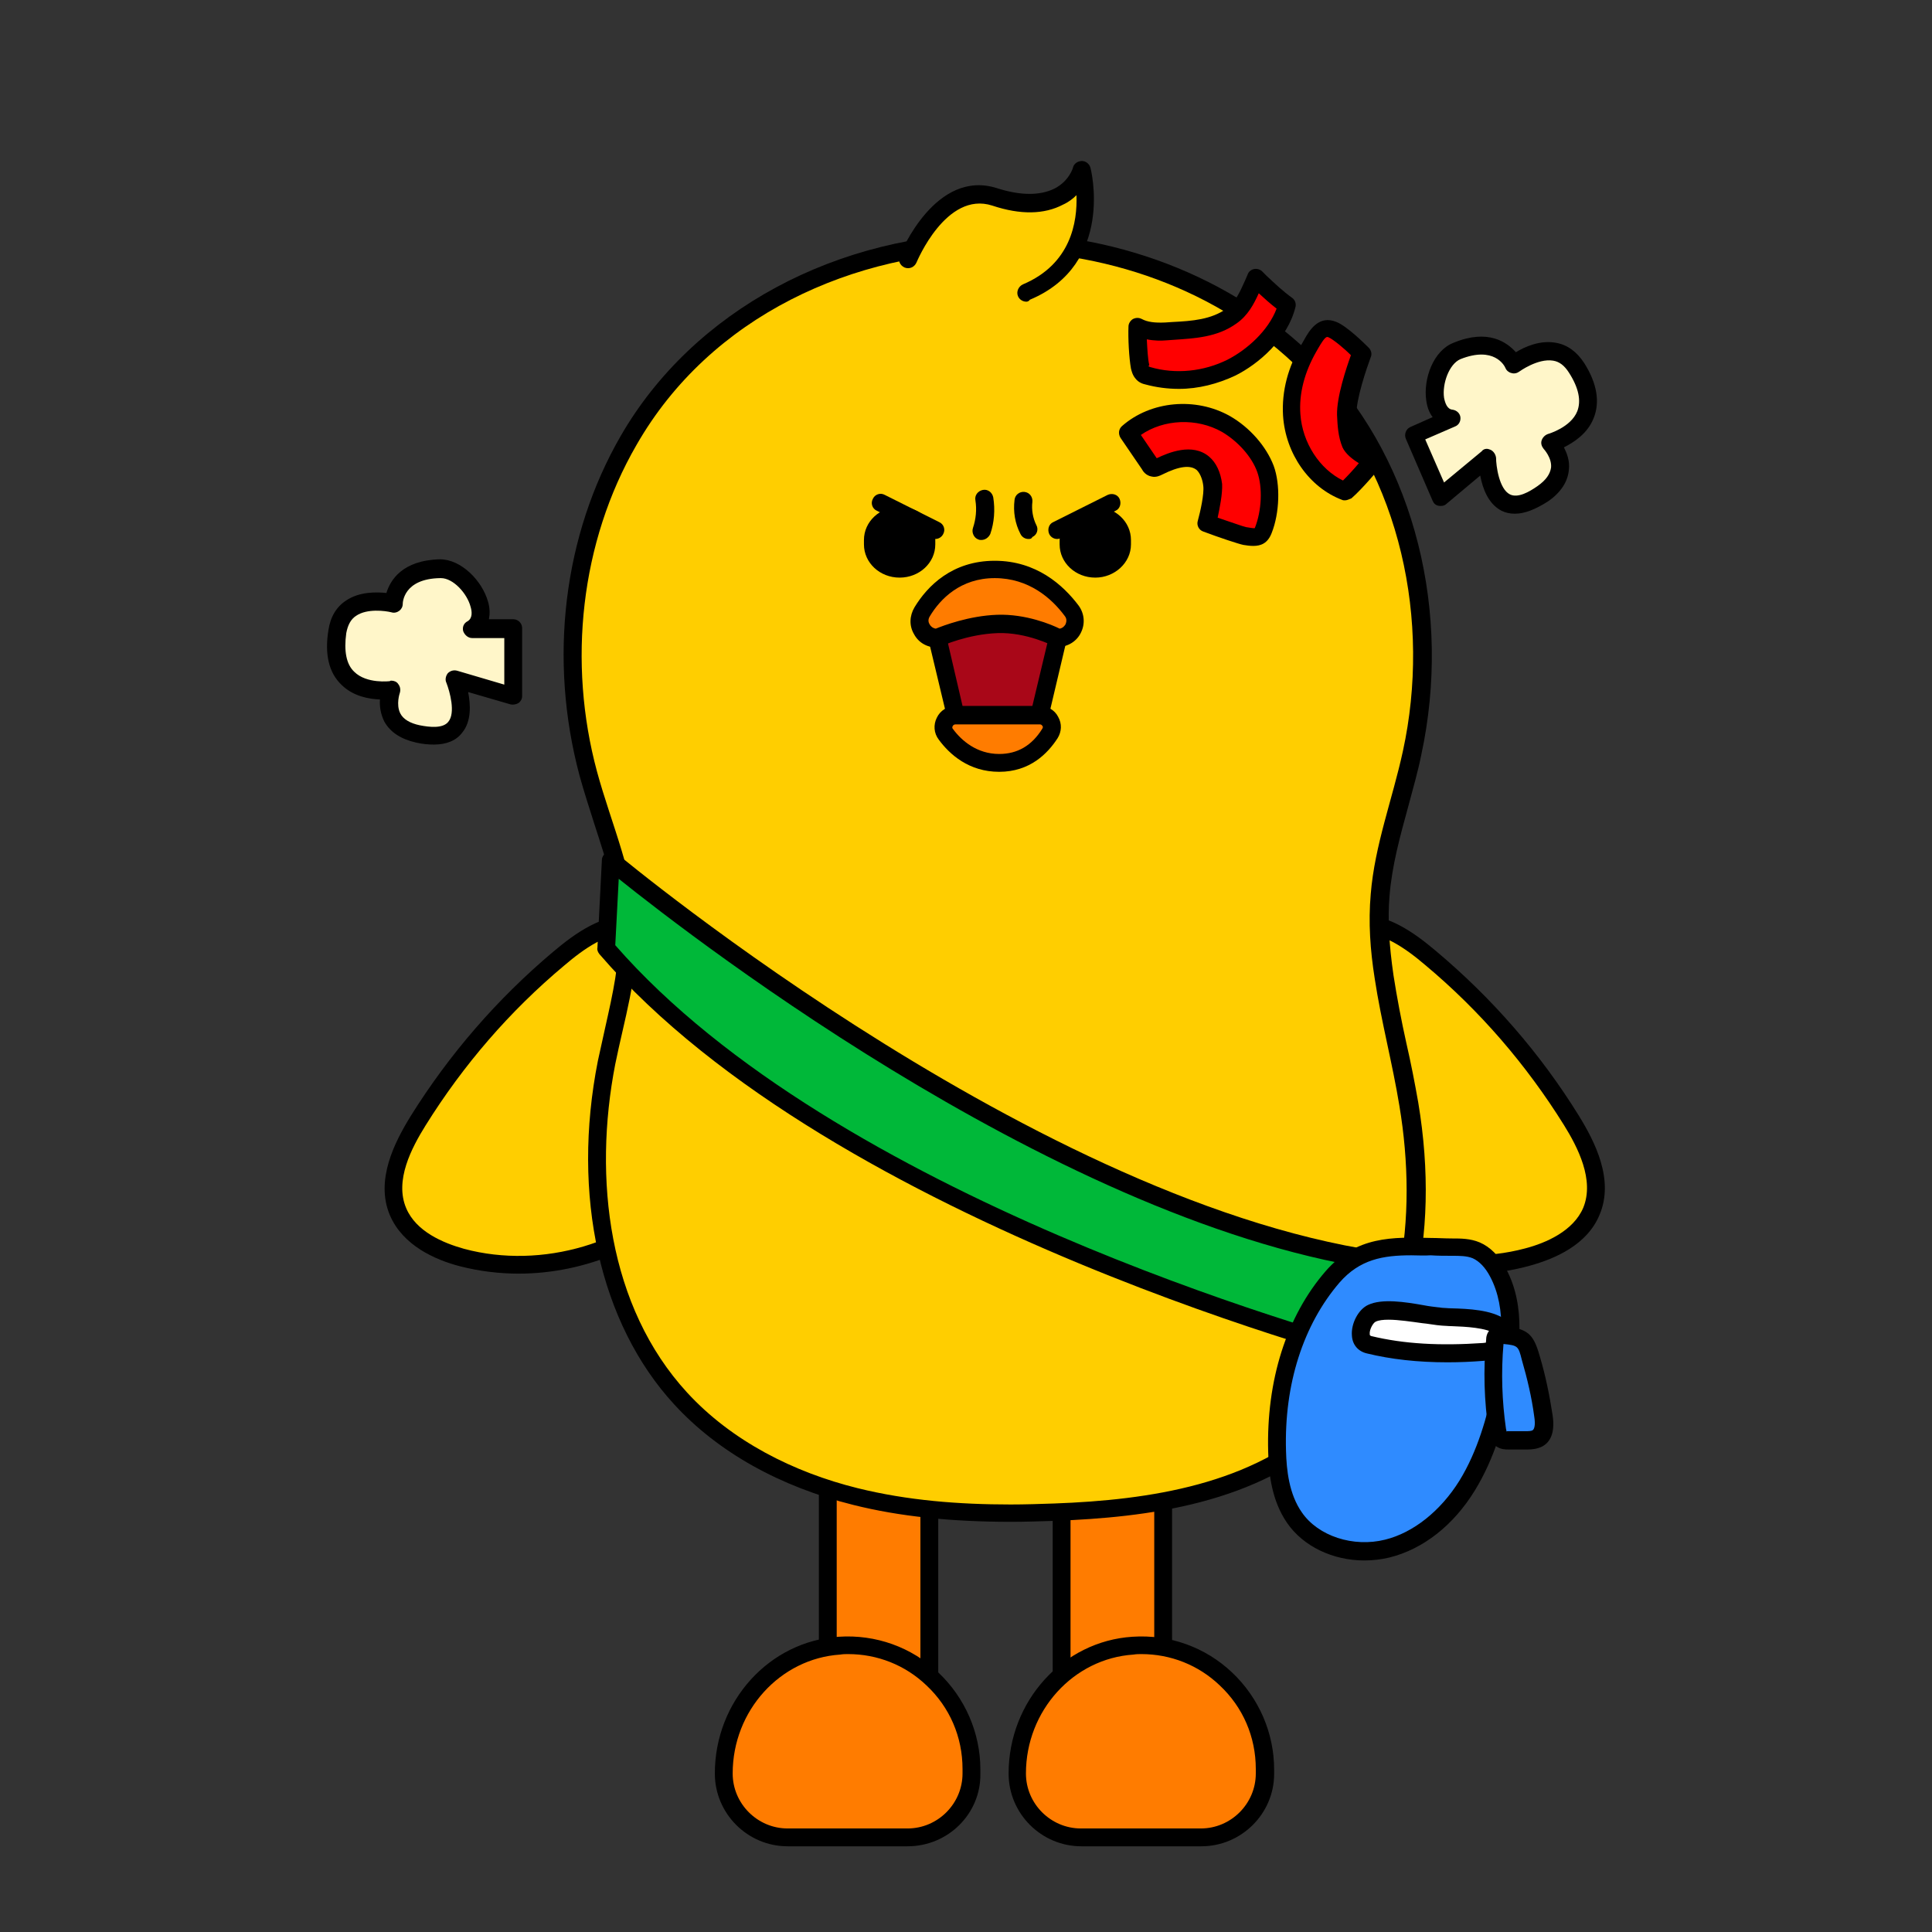 <?xml version="1.0" encoding="utf-8"?>
<!-- Generator: Adobe Illustrator 26.0.3, SVG Export Plug-In . SVG Version: 6.00 Build 0)  -->
<svg version="1.1" id="레이어_1" xmlns="http://www.w3.org/2000/svg" xmlns:xlink="http://www.w3.org/1999/xlink" x="0px"
	 y="0px" viewBox="0 0 390 390" style="enable-background:new 0 0 390 390;" xml:space="preserve">
<rect x="0" y="0" width="390" height="390" fill="#333333" stroke="none"/>
<style type="text/css">
	.st0{fill:#FF7C00;}
	.st1{fill:#FFCE00;}
	.st2{fill:#00B839;}
	.st3{fill:#2F8BFF;}
	.st4{fill:#FFFFFF;}
	.st5{fill-rule:evenodd;clip-rule:evenodd;}
	.st6{fill:none;}
	.st7{fill:#A90718;}
	.st8{fill:#FF0000;}
	.st9{fill:#FFF6C9;}
</style>
<g>
	<g>
		<rect x="167.1" y="274.5" class="st0" width="20.5" height="87.8"/>
		<path d="M189.4,364.1h-24.1v-91.4h24.1V364.1z M168.9,360.5h16.9v-84.2h-16.9V360.5z"/>
	</g>
	<g>
		<path class="st0" d="M196.2,357.1c0-14.4-12.1-25.9-26.7-25c-13.3,0.9-23.3,12.5-23.3,25.8l0,0c0,7.1,5.8,12.9,12.9,12.9h24.2
			c7.1,0,12.9-5.8,12.9-12.9L196.2,357.1L196.2,357.1z"/>
		<path d="M183.2,372.7H159c-8.1,0-14.7-6.6-14.7-14.7c0-14.6,11-26.7,25-27.6c7.5-0.5,14.7,2.1,20.1,7.2c5.4,5.1,8.5,12.2,8.5,19.6
			v0.9C198,366.1,191.4,372.7,183.2,372.7z M171.2,333.9c-0.5,0-1,0-1.6,0.1c-12.1,0.8-21.7,11.3-21.7,24c0,6.1,5,11.1,11.1,11.1
			h24.2c6.1,0,11.1-5,11.1-11.1v-0.9c0-6.5-2.6-12.5-7.3-16.9C182.7,336.1,177.1,333.9,171.2,333.9z"/>
	</g>
</g>
<g>
	<g>
		<rect x="214.3" y="272.8" class="st0" width="20.5" height="88"/>
		<path d="M236.6,362.7h-24.1V271h24.1V362.7z M216.1,359.1H233v-84.4h-16.9V359.1z"/>
	</g>
	<g>
		<path class="st0" d="M255.4,357.1c0-14.4-12.1-25.9-26.7-25c-13.3,0.9-23.3,12.5-23.3,25.8l0,0c0,7.1,5.8,12.9,12.9,12.9h24.2
			c7.1,0,12.9-5.8,12.9-12.9L255.4,357.1L255.4,357.1z"/>
		<path d="M242.5,372.7h-24.2c-8.1,0-14.7-6.6-14.7-14.7c0-14.6,11-26.7,25-27.6c7.5-0.5,14.7,2.1,20.1,7.2
			c5.4,5.1,8.5,12.2,8.5,19.6v0.9C257.2,366.1,250.6,372.7,242.5,372.7z M230.4,333.9c-0.5,0-1,0-1.6,0.1
			c-12.1,0.8-21.7,11.3-21.7,24c0,6.1,5,11.1,11.1,11.1h24.2c6.1,0,11.1-5,11.1-11.1v-0.9c0-6.5-2.6-12.5-7.3-16.9
			C241.9,336.1,236.3,333.9,230.4,333.9z"/>
	</g>
</g>
<g>
	<path class="st1" d="M128,186.5c-5.7-0.2-10.8,3.4-15.1,7c-11.1,9.3-20.7,20.4-28.4,32.7c-3.5,5.5-6.6,12.3-4.1,18.4
		c2.1,5,7.6,7.8,12.9,9.2c16.4,4.4,35-1.1,46.4-13.7"/>
	<path d="M104.7,257.1c-4,0-8-0.5-11.9-1.5c-5-1.3-11.5-4.2-14.1-10.3c-3-7.1,1-14.8,4.2-20c7.8-12.5,17.5-23.7,28.8-33.2
		c4.5-3.8,10-7.7,16.3-7.4c1,0,1.8,0.9,1.7,1.9c0,1-1,1.8-1.9,1.7c-5.2-0.2-9.9,3.2-13.9,6.6c-11,9.2-20.4,20.1-28,32.3
		c-2.8,4.5-6.3,11.1-3.9,16.7c2,4.7,7.4,7,11.7,8.2c15.7,4.2,33.7-1.1,44.6-13.2c0.7-0.7,1.8-0.8,2.6-0.1c0.7,0.7,0.8,1.8,0.1,2.6
		C131.9,251.4,118.2,257.1,104.7,257.1z"/>
</g>
<g>
	<path class="st1" d="M273.6,186.5c5.7-0.2,10.8,3.4,15.1,7c11.1,9.3,20.7,20.4,28.4,32.7c3.5,5.5,6.6,12.3,4.1,18.4
		c-2.1,5-7.6,7.8-12.9,9.2c-16.4,4.4-35-1.1-46.4-13.7"/>
	<path d="M296.9,257.1c-13.6,0-27.2-5.7-36.3-15.8c-0.7-0.7-0.6-1.9,0.1-2.6c0.7-0.7,1.9-0.6,2.6,0.1c10.9,12.1,28.9,17.4,44.6,13.2
		c4.2-1.1,9.7-3.5,11.7-8.2c2.3-5.6-1.1-12.2-3.9-16.7c-7.6-12.2-17-23.1-28-32.3c-4-3.4-8.8-6.8-13.9-6.6c-1.1,0.1-1.8-0.7-1.9-1.7
		s0.7-1.8,1.7-1.9c6.4-0.3,11.8,3.6,16.3,7.4c11.3,9.5,21,20.6,28.8,33.2c3.2,5.2,7.2,12.9,4.2,20c-2.5,6.1-9,8.9-14.1,10.3
		C304.9,256.6,300.9,257.1,296.9,257.1z"/>
</g>
<g>
	<g>
		<path class="st1" d="M204,305.4c-12,0-22.3-1.1-31.4-3.4c-14.5-3.6-26.7-10.5-35.3-19.8c-14.6-15.9-20.2-41.2-14.9-67.8
			c0.4-2.3,1-4.5,1.5-6.8c1.5-6.5,3-13.1,2.8-19.7c-0.2-7.5-2.5-14.6-4.9-22.1c-1-3.2-2.1-6.5-3-9.7c-6.2-23-3.2-47.5,8.1-67.2
			c14.2-24.7,42.7-40.1,74.4-40.1c25.1,0,48.6,9.6,64.4,26.5c18,19.2,25.4,48.5,19.3,76.7c-0.7,3.4-1.7,6.9-2.6,10.2
			c-1.6,6-3.4,12.2-3.9,18.4c-0.4,5-0.2,10.2,0.8,16.6c0.7,4.6,1.7,9.3,2.6,13.8c0.8,3.9,1.7,7.9,2.3,11.9
			c4.5,27-1.3,50.6-15.9,64.5c-15.3,14.6-37.7,17.2-55.5,17.8C209.9,305.4,206.9,305.4,204,305.4L204,305.4z"/>
	</g>
	<g>
		<path d="M201.3,50.7c23.4,0,46.8,8.6,63.1,25.9c18.4,19.6,24.5,48.8,18.8,75c-2.1,9.7-5.7,19-6.5,28.9c-0.5,5.7-0.1,11.3,0.8,17
			c1.3,8.6,3.6,17.2,5,25.8c3.7,22.2,0.9,47.4-15.4,62.9c-14.1,13.4-34.9,16.6-54.3,17.3c-2.9,0.1-5.9,0.2-8.8,0.2
			c-10.4,0-20.8-0.8-30.9-3.3c-12.9-3.2-25.4-9.5-34.4-19.3c-15.9-17.3-19-43.2-14.5-66.3c1.8-8.9,4.6-17.8,4.3-26.9
			c-0.3-11.1-5.1-21.5-8-32.2c-5.9-21.9-3.4-46.2,8-65.9C143.4,63.8,172.3,50.7,201.3,50.7 M201.3,47c-32.3,0-61.4,15.7-76,41
			c-11.6,20.1-14.6,45.1-8.3,68.6c0.9,3.3,2,6.6,3,9.8c2.4,7.4,4.7,14.3,4.9,21.6c0.2,6.4-1.2,12.6-2.7,19.3c-0.5,2.3-1,4.6-1.5,6.8
			c-5.4,27.2,0.4,53.1,15.4,69.4c8.8,9.6,21.3,16.6,36.2,20.3c9.2,2.3,19.6,3.4,31.8,3.4c2.8,0,5.8-0.1,9-0.2
			c18.1-0.7,41-3.3,56.7-18.3c15.1-14.4,21.1-38.5,16.5-66.1c-0.7-4-1.5-8.1-2.4-12c-1-4.5-1.9-9.2-2.6-13.7
			c-0.9-6.2-1.2-11.3-0.8-16.1c0.5-6.1,2.1-11.9,3.8-18.1c0.9-3.4,1.9-6.8,2.6-10.3c6.2-28.7-1.3-58.7-19.7-78.3
			C250.9,56.9,226.9,47,201.3,47L201.3,47z"/>
	</g>
</g>
<g>
	<g>
		<path class="st2" d="M123.2,173.8c0,0,88.8,74.7,161.5,81.5c0,0-0.9,13.7-4.6,19.2c0,0-110-27.6-157.8-83L123.2,173.8z"/>
		<path d="M280.1,276.3c-0.1,0-0.3,0-0.4-0.1c-1.1-0.3-111.1-28.3-158.7-83.6c-0.3-0.4-0.5-0.8-0.4-1.3l0.9-17.7
			c0-0.7,0.5-1.3,1.1-1.6s1.4-0.2,1.9,0.3c0.9,0.7,89.2,74.4,160.5,81.1c1,0.1,1.7,0.9,1.6,1.9c0,0.6-1,14.3-4.9,20.1
			C281.3,276,280.7,276.3,280.1,276.3z M124.2,190.8c44.3,50.8,142.5,78.2,155.1,81.6c2-4,3.1-11.3,3.5-15.5
			c-64.9-7.1-142.3-67-157.9-79.5L124.2,190.8z"/>
	</g>
	<g>
		<path class="st3" d="M293.1,251.8c1.7,0,3.4,0,4.9,0.7c2,0.8,3.4,2.6,4.4,4.5c3.7,7,2.6,15.6,0.9,23.4c-1.5,6.8-3.5,13.7-7.2,19.6
			c-3.7,6-9.3,11-16.1,12.7c-6.8,1.7-14.7-0.5-18.7-6.3c-2.7-3.8-3.3-8.7-3.5-13.4c-0.4-12.6,2.9-25.7,11.2-35.3
			C275.7,250.1,283.8,251.8,293.1,251.8z"/>
		<path d="M275.4,315c-6.3,0-12.3-2.8-15.6-7.6c-3.1-4.5-3.7-10-3.8-14.3c-0.4-14.4,3.7-27.4,11.6-36.5c6.2-7.1,13.5-6.9,21.3-6.7
			c1.4,0,2.7,0.1,4.2,0.1l0,0c1.8,0,3.7,0,5.6,0.8c2.1,0.9,3.9,2.7,5.3,5.3c4.1,7.6,2.8,16.7,1.1,24.6c-1.4,6.4-3.4,13.7-7.4,20.2
			c-4.3,7-10.4,11.8-17.2,13.5C278.8,314.8,277.1,315,275.4,315z M284.9,253.4c-5.7,0-10.4,0.8-14.5,5.5c-7.3,8.5-11.2,20.5-10.8,34
			c0.1,3.8,0.6,8.7,3.2,12.4c3.3,4.8,10.4,7.1,16.8,5.5c5.7-1.4,11.2-5.8,15-11.9c3.7-6,5.6-13,6.9-19.1c1.6-7.2,2.8-15.5-0.7-22.1
			c-1-1.9-2.2-3.1-3.5-3.7c-1.2-0.5-2.7-0.5-4.2-0.5c-1.4,0-2.9,0-4.3-0.1C287.5,253.5,286.1,253.4,284.9,253.4z"/>
	</g>
	<g>
		<path class="st4" d="M290.2,265.7c-3.8-0.4-10.2-2-13.2-0.6c-2.1,0.9-3.6,5.6-0.6,6.3c7.5,1.8,15.4,2,23.1,1.5
			c2.9-0.2,6.9-2.6,3.4-5.1c-2.8-2-8.6-1.8-11.8-2C290.8,265.8,290.5,265.8,290.2,265.7z"/>
		<path d="M292.2,275c-6,0-11.4-0.6-16.3-1.8c-1.7-0.4-2.9-1.7-3-3.6c-0.2-2.4,1.3-5.3,3.3-6.2c2.8-1.3,7.4-0.6,11.3,0.1
			c1,0.2,2,0.3,2.8,0.4l0,0c0.3,0,0.6,0.1,0.8,0.1c0.5,0,1.2,0.1,1.8,0.1c3.6,0.1,8.1,0.3,10.9,2.2c2.3,1.7,2.3,3.5,2,4.4
			c-0.7,2.3-3.7,3.8-6.3,4C297,274.9,294.6,275,292.2,275z M280.3,266.4c-1.1,0-2,0.1-2.6,0.4c-0.5,0.2-1.3,1.6-1.2,2.5
			c0,0.3,0.1,0.3,0.3,0.4c6.6,1.6,13.9,2,22.6,1.4c1.5-0.1,2.9-0.9,3.1-1.3c0,0.1-0.2-0.2-0.6-0.5c-1.8-1.3-6.1-1.5-8.9-1.6
			c-0.7,0-1.4-0.1-1.9-0.1c-0.3,0-0.7-0.1-1-0.1c-0.9-0.1-1.9-0.3-3-0.4C284.9,266.8,282.3,266.4,280.3,266.4z"/>
	</g>
	<g>
		<path class="st3" d="M303.2,269.4c-0.4,0-0.9-0.1-1.2,0.2c-0.2,0.2-0.3,0.6-0.3,0.9c-0.6,6-0.4,12.1,0.5,18.1
			c0.1,0.7,0.3,1.4,0.8,1.8c0.4,0.3,0.9,0.3,1.4,0.3c1.2,0,2.4,0,3.6,0c0.8,0,1.6,0,2.3-0.4c1.5-0.9,1.5-2.9,1.2-4.6
			c-0.6-3.9-1.4-7.8-2.6-11.7C307.9,270.2,307.4,269.8,303.2,269.4z"/>
		<path d="M308.4,292.6c-0.1,0-0.2,0-0.3,0h-3.6c-0.6,0-1.5,0-2.4-0.6c-1.3-0.9-1.5-2.3-1.6-3.1c-0.9-6.1-1.1-12.4-0.5-18.5
			c0-0.4,0.1-1.3,0.8-2c0.9-0.9,2.2-0.8,2.6-0.7l0,0c4.9,0.5,6.1,1.4,7.4,6c1.2,4,2,8,2.6,11.9c0.5,3.2-0.2,5.4-2.1,6.4
			C310.3,292.5,309.2,292.6,308.4,292.6z M303.5,271.3c-0.5,5.8-0.3,11.5,0.5,17.1c0.1,0.3,0.1,0.5,0.1,0.6c0-0.1,0.2-0.1,0.3-0.1
			h3.6c0.5,0,1.1,0,1.4-0.2s0.6-1,0.3-2.8c-0.5-3.8-1.4-7.6-2.5-11.4C306.5,271.7,306.4,271.6,303.5,271.3z"/>
	</g>
</g>
<g>
	<path class="st1" d="M183.3,52.4c0,0,6.5-16.1,17.5-12.5c14.6,4.7,17.6-5.4,17.6-5.4s4.8,17.9-11.2,24.6"/>
	<path d="M207.2,60.9c-0.7,0-1.4-0.4-1.7-1.1c-0.4-0.9,0.1-2,1-2.4c9.7-4.1,11-12.6,10.8-18c-0.7,0.7-1.6,1.4-2.7,1.9
		c-3.8,2-8.6,2.1-14.3,0.2c-9.3-3-15.2,11.3-15.3,11.5c-0.4,0.9-1.4,1.4-2.4,1c-0.9-0.4-1.4-1.4-1-2.4c0.3-0.7,7.3-17.6,19.7-13.6
		c4.7,1.5,8.6,1.5,11.5,0.1c3-1.5,3.8-4.2,3.8-4.3c0.2-0.8,1-1.3,1.8-1.3s1.5,0.6,1.7,1.3c0.1,0.2,5,19.5-12.2,26.7
		C207.7,60.8,207.4,60.9,207.2,60.9z"/>
</g>
<g>
	<g>
		<g>
			<g>
				<g>
					<g>
						<path class="st5" d="M221.1,116.6L221.1,116.6c-4,0-7.2-3-7.2-6.7V109c0-3.7,3.2-6.7,7.2-6.7s7.2,3,7.2,6.7v0.9
							C228.3,113.6,225,116.6,221.1,116.6"/>
					</g>
				</g>
				<g>
					<g>
						<path class="st5" d="M181.6,116.6L181.6,116.6c-4,0-7.2-3-7.2-6.7V109c0-3.7,3.2-6.7,7.2-6.7s7.2,3,7.2,6.7v0.9
							C188.8,113.6,185.6,116.6,181.6,116.6"/>
					</g>
				</g>
			</g>
		</g>
	</g>
	<g>
		<line class="st6" x1="177.8" y1="101.4" x2="188.8" y2="106.9"/>
		<path d="M188.8,108.8c-0.3,0-0.5-0.1-0.8-0.2l-11-5.5c-0.9-0.4-1.3-1.5-0.8-2.4c0.4-0.9,1.5-1.3,2.4-0.8l11,5.5
			c0.9,0.4,1.3,1.5,0.8,2.4C190.1,108.4,189.5,108.8,188.8,108.8z"/>
	</g>
	<g>
		<line class="st6" x1="224.5" y1="101.4" x2="213.4" y2="106.9"/>
		<path d="M213.4,108.8c-0.7,0-1.3-0.4-1.6-1c-0.4-0.9-0.1-2,0.8-2.4l11-5.5c0.9-0.4,2-0.1,2.4,0.8s0.1,2-0.8,2.4l-11,5.5
			C214,108.7,213.7,108.8,213.4,108.8z"/>
	</g>
	<g>
		<path d="M198.1,109c-0.2,0-0.4,0-0.6-0.1c-0.9-0.3-1.4-1.4-1.1-2.3c0.6-1.8,0.8-3.7,0.5-5.6c-0.2-1,0.5-1.9,1.5-2.1
			s1.9,0.5,2.1,1.5c0.4,2.5,0.2,5.1-0.6,7.4C199.5,108.6,198.8,109,198.1,109z"/>
	</g>
	<g>
		<path d="M207.6,108.8c-0.7,0-1.3-0.4-1.6-1c-1.1-2.1-1.5-4.5-1.2-6.9c0.1-1,1-1.7,2-1.6s1.7,1,1.6,2c-0.2,1.6,0.1,3.3,0.8,4.7
			c0.5,0.9,0.1,2-0.8,2.4C208.2,108.8,207.9,108.8,207.6,108.8z"/>
	</g>
</g>
<g>
	<g>
		<path class="st0" d="M209.8,144.3c1.9,0,3.1,2.1,2.1,3.7c-1.7,2.7-4.8,5.9-10.2,5.9c-5.3,0-8.8-3.1-10.8-5.8c-1.2-1.6,0-3.9,2-3.9
			h16.9V144.3z"/>
		<path d="M201.7,155.8c-6.1,0-10-3.5-12.2-6.5c-1-1.3-1.1-3-0.4-4.4c0.7-1.5,2.2-2.4,3.8-2.4h17c1.5,0,3,0.8,3.7,2.2
			c0.8,1.4,0.7,3-0.1,4.3C211.5,152.1,207.9,155.8,201.7,155.8z M192.9,146.2c-0.3,0-0.5,0.2-0.6,0.4s-0.1,0.4,0.1,0.6
			c1.7,2.3,4.8,5,9.3,5c3.7,0,6.6-1.7,8.7-5.1c0.2-0.3,0.1-0.5,0-0.6s-0.2-0.3-0.5-0.3L192.9,146.2L192.9,146.2z"/>
	</g>
	<g>
		<polygon class="st7" points="189.2,128.8 192.9,144.3 209.8,144.3 213.5,128.8 203,121.8 		"/>
		<path d="M211.3,146.2h-19.8l-4.4-18.4l16.1-8l12.4,8.2L211.3,146.2z M194.3,142.5h14.1l3.1-13l-8.6-5.7l-11.6,5.8L194.3,142.5z"/>
	</g>
	<g>
		<path class="st0" d="M189.2,128.8c-2.7,0-4.4-3-3-5.3c2.4-3.9,6.9-8.5,14.6-8.5c7.6,0,12.6,4.4,15.5,8.3c1.7,2.3,0.1,5.6-2.8,5.6
			c0,0-5.7-3-12.2-2.8S189.2,128.8,189.2,128.8z"/>
		<path d="M213.5,130.6h-0.4l-0.4-0.2c-0.1,0-5.4-2.8-11.3-2.6c-6,0.2-11.4,2.6-11.5,2.7l-0.4,0.2h-0.4c-2,0-3.7-1-4.6-2.7
			c-1-1.7-0.9-3.7,0.1-5.4c2.6-4.3,7.6-9.4,16.2-9.4c8.4,0,13.8,4.9,16.9,9c1.2,1.6,1.4,3.7,0.5,5.5
			C217.4,129.4,215.6,130.6,213.5,130.6z M200.8,116.7c-6.9,0-11,4.2-13.1,7.7c-0.5,0.8-0.2,1.4,0,1.7c0.1,0.2,0.5,0.7,1.2,0.8
			c1.5-0.6,6.7-2.6,12.4-2.8c5.8-0.2,11,2,12.6,2.8c0.7-0.1,1.1-0.7,1.2-0.9c0.1-0.3,0.4-1-0.2-1.7
			C212.3,120.8,207.7,116.7,200.8,116.7z"/>
	</g>
</g>
<g>
	<g>
		<path class="st8" d="M235.2,66.8c-1.9,0.1-4,0-5.7-0.9c-0.1,2.2,0.1,6,0.5,8.1c0.1,0.4,0.2,0.8,0.4,1.2c0.3,0.3,0.7,0.5,1.2,0.6
			c5.6,1.6,11.7,1,16.9-1.6c4.8-2.4,9.8-7.3,11.1-12.6c-2.3-1.6-4.2-3.5-6.2-5.4c-1.3,2.8-2.4,5.8-5,7.7
			C244.6,66.5,239.9,66.5,235.2,66.8z"/>
		<path d="M238,78.5c-2.3,0-4.6-0.3-6.8-0.9c-0.5-0.1-1.4-0.4-2-1.2c-0.6-0.7-0.8-1.6-0.9-2c-0.4-2.2-0.6-6.2-0.5-8.5
			c0-0.6,0.4-1.2,0.9-1.5c0.6-0.3,1.2-0.3,1.8,0c1.1,0.6,2.6,0.8,4.7,0.7l1.5-0.1c4-0.2,7.8-0.5,10.9-2.7c1.8-1.3,2.7-3.4,3.7-5.6
			l0.6-1.4c0.2-0.5,0.7-0.9,1.3-1s1.2,0.1,1.6,0.5l0.9,0.9c1.7,1.6,3.3,3.1,5.1,4.4c0.6,0.4,0.9,1.2,0.7,1.9
			c-1.6,6.5-7.5,11.5-12.1,13.8C245.8,77.5,241.9,78.5,238,78.5z M231.9,74c0,0,0.1,0,0.3,0.1c5.1,1.5,10.8,0.9,15.6-1.5
			c3.9-2,8.2-5.8,9.9-10.3c-1.3-1-2.4-2-3.6-3.1c-1,2.2-2.2,4.5-4.5,6.1c-3.9,2.8-8.4,3-12.7,3.3l-1.4,0.1l0,0
			c-1.1,0.1-2.5,0.1-4-0.2c0.1,1.9,0.2,4,0.5,5.2C231.8,73.8,231.9,73.9,231.9,74L231.9,74z M235.2,66.8L235.2,66.8L235.2,66.8z"/>
	</g>
	<g>
		<path class="st8" d="M260.7,83.7c0.4,6.6,4.6,13.1,10.8,15.4c2.1-1.8,5.7-6.1,5.7-6.1s-3.6-1.6-4.4-3.4s-0.9-3.8-0.9-5.8
			c-0.1-4.4,3.1-12.5,3.1-12.5s-3.9-4-5.9-4.8c-2.4-1-3.5,1.5-4.8,3.7C261.8,74.3,260.4,79,260.7,83.7z"/>
		<path d="M271.5,101c-0.2,0-0.4,0-0.6-0.1c-6.6-2.5-11.4-9.3-11.9-17l0,0c-0.3-4.9,1-9.9,3.8-14.5l0.4-0.7c1.1-2,3-5.2,6.6-3.7
			c2.2,0.9,5.8,4.5,6.5,5.2c0.5,0.5,0.7,1.3,0.4,1.9c-0.8,2.2-3,8.5-2.9,11.8c0.1,1.8,0.1,3.6,0.8,5.1c0.3,0.7,2.1,1.8,3.5,2.4
			c0.5,0.2,0.9,0.7,1,1.2c0.1,0.6,0,1.1-0.4,1.6c-0.1,0.2-3.7,4.5-5.9,6.4C272.3,100.8,271.9,101,271.5,101z M262.5,83.6
			c0.4,5.8,3.9,11.1,8.6,13.4c1-1,2.3-2.4,3.2-3.5c-1.3-0.8-2.7-1.9-3.3-3.2c-0.9-2.2-1-4.4-1.1-6.5c-0.1-3.7,1.9-9.6,2.8-12.1
			c-1.5-1.5-3.6-3.2-4.5-3.6c-0.4-0.2-0.7-0.2-2.1,2.2l-0.4,0.7C263.3,75.2,262.2,79.5,262.5,83.6L262.5,83.6z"/>
	</g>
	<g>
		<path class="st8" d="M247.5,85.7c-6.1-3.5-14.5-2.9-19.7,1.8c1.4,2.1,2.8,4.2,4.3,6.3c0.2,0.3,0.5,0.7,0.9,0.8
			c0.3,0.1,0.7-0.1,0.9-0.2c2.8-1.4,6.5-2.7,9-0.7c1.2,1,1.8,2.7,2,4.3c0.3,2.6-1.2,7.7-1.2,7.7s6.8,2.4,7.5,2.6
			c1.9,0.3,3.2,0.6,4-1.1c1.4-3.5,1.7-8.8,0.4-12.3C254.1,91,250.9,87.6,247.5,85.7z"/>
		<path d="M253,110.2c-0.7,0-1.4-0.1-2-0.2c-1-0.2-4.9-1.5-8.1-2.7c-0.9-0.3-1.4-1.3-1.1-2.2c0.5-1.8,1.3-5.4,1.1-7
			c-0.1-1-0.5-2.4-1.3-3.2c-1.3-1.1-3.6-0.8-7,0.9c-0.4,0.2-1.2,0.6-2.1,0.4c-1.2-0.2-1.8-1.1-2-1.5l-4.3-6.3
			c-0.5-0.8-0.4-1.8,0.3-2.4c5.8-5.1,14.9-5.9,21.8-2l0,0c4,2.3,7.3,6.1,8.8,10c1.4,3.8,1.2,9.6-0.4,13.6
			C255.9,109.7,254.5,110.2,253,110.2z M245.8,104.5c2.7,0.9,5.2,1.8,5.7,1.9c0.8,0.1,1.6,0.3,1.8,0.2c1.4-3.5,1.6-8.2,0.5-11.3
			c-1.1-3.1-3.9-6.2-7.1-8.1c-5.1-2.9-11.8-2.6-16.4,0.6l3.2,4.7c2.3-1.1,7.2-3.2,10.6-0.3c1.4,1.2,2.3,3.1,2.6,5.5
			C246.8,99.7,246.2,102.6,245.8,104.5z"/>
	</g>
</g>
<g>
	<path class="st9" d="M95.2,126.9h8.3v13.7l-11.8-3.5c0,0,5.8,13.9-7.4,11c-8.2-1.7-5.4-8.9-5.4-8.9s-12.9,2-10.9-11.8
		c1.2-8.3,11.4-5.6,11.4-5.6s0-6.9,9.4-7C94.4,114.7,99.9,124.3,95.2,126.9z"/>
	<path d="M87.6,150.3c-1.1,0-2.3-0.1-3.6-0.4c-3.1-0.7-5.2-2.1-6.4-4.2c-0.8-1.6-1-3.2-0.9-4.5c-2.2-0.1-5.4-0.6-7.8-3
		c-2.5-2.4-3.4-6.1-2.6-11c0.4-2.7,1.6-4.7,3.6-6c2.7-1.8,6.1-1.7,8.1-1.5c0.8-2.6,3.2-6.6,10.8-6.8c4.3,0,8.5,4.3,9.7,8.5
		c0.4,1.3,0.4,2.5,0.2,3.6h4.9c1,0,1.8,0.8,1.8,1.8v13.7c0,0.6-0.3,1.1-0.7,1.4c-0.5,0.3-1.1,0.4-1.6,0.3l-8.6-2.5
		c0.5,2.5,0.7,5.9-1.2,8.2C92.1,149.5,90.1,150.3,87.6,150.3z M79,137.4c0.5,0,1.1,0.2,1.4,0.7c0.4,0.5,0.5,1.2,0.3,1.8
		c0,0-0.8,2.3,0.1,4.1c0.6,1.2,2,2,3.9,2.4c2,0.4,4.7,0.7,5.8-0.7c1.5-1.8,0.3-6.1-0.4-7.9c-0.3-0.6-0.1-1.4,0.3-1.9
		c0.5-0.5,1.2-0.7,1.9-0.5l9.5,2.8v-9.4h-6.5c-0.8,0-1.5-0.6-1.8-1.4c-0.2-0.8,0.1-1.6,0.9-2c1-0.6,0.9-1.9,0.6-2.9
		c-0.7-2.7-3.5-5.8-6-5.8c0,0,0,0-0.1,0c-7.5,0.1-7.6,5-7.6,5.2c0,0.6-0.3,1.1-0.7,1.4c-0.4,0.3-1,0.5-1.6,0.3
		c-1.2-0.3-4.9-0.8-7.1,0.7c-1.1,0.7-1.7,1.9-2,3.5c-0.5,3.6,0,6.3,1.6,7.8c2.5,2.5,7.2,1.9,7.2,1.9C78.8,137.4,78.9,137.4,79,137.4
		z"/>
</g>
<g>
	<path class="st9" d="M292.9,84.5l-7.6,3.3l5.4,12.5l9.4-7.9c0,0,0.2,15,11.2,7.2c6.8-4.9,1.4-10.3,1.4-10.3s12.7-3.3,5.3-15.1
		c-4.4-7.1-12.7-0.6-12.7-0.6s-2.7-6.3-11.4-2.7C288.9,72.9,287.6,83.9,292.9,84.5z"/>
	<path d="M305.8,103.7c-1,0-1.9-0.2-2.7-0.6c-2.7-1.4-3.8-4.5-4.3-7.1l-6.8,5.7c-0.4,0.4-1,0.5-1.6,0.4s-1-0.5-1.2-1l-5.4-12.5
		c-0.4-0.9,0-2,0.9-2.4l4.5-2c-0.7-0.9-1.1-2-1.3-3.4c-0.6-4.3,1.4-10,5.5-11.6c7-2.9,10.8-0.1,12.6,1.9c1.8-1.1,4.9-2.5,8.1-1.9
		c2.3,0.4,4.2,1.8,5.7,4.1c2.6,4.1,3.2,7.9,1.9,11.1c-1.2,3.1-4,4.9-6,5.9c0.6,1.2,1.2,2.7,1,4.5c-0.2,2.4-1.6,4.6-4.2,6.4
		C310,102.8,307.8,103.7,305.8,103.7z M300.1,90.6c0.3,0,0.5,0.1,0.8,0.2c0.6,0.3,1,0.9,1.1,1.6c0,1.6,0.6,6.3,2.8,7.4
		c1.6,0.8,3.9-0.5,5.6-1.7s2.5-2.4,2.7-3.7c0.2-2-1.5-3.8-1.5-3.8c-0.4-0.5-0.6-1.1-0.4-1.7s0.7-1.1,1.3-1.3c0,0,4.6-1.3,5.9-4.6
		c0.8-2.1,0.3-4.7-1.7-7.8c-0.9-1.4-1.9-2.2-3.2-2.4c-3.1-0.5-6.8,2.2-6.8,2.2c-0.4,0.3-1,0.5-1.6,0.3c-0.5-0.1-1-0.5-1.2-1
		s-2.3-4.5-9.1-1.8c-2.3,1-3.7,5-3.3,7.8c0.2,1,0.6,2.3,1.7,2.4c0.8,0.1,1.5,0.7,1.6,1.5s-0.3,1.6-1.1,1.9l-6,2.6l3.8,8.7l7.6-6.3
		C299.3,90.8,299.7,90.6,300.1,90.6z"/>
</g>
</svg>
